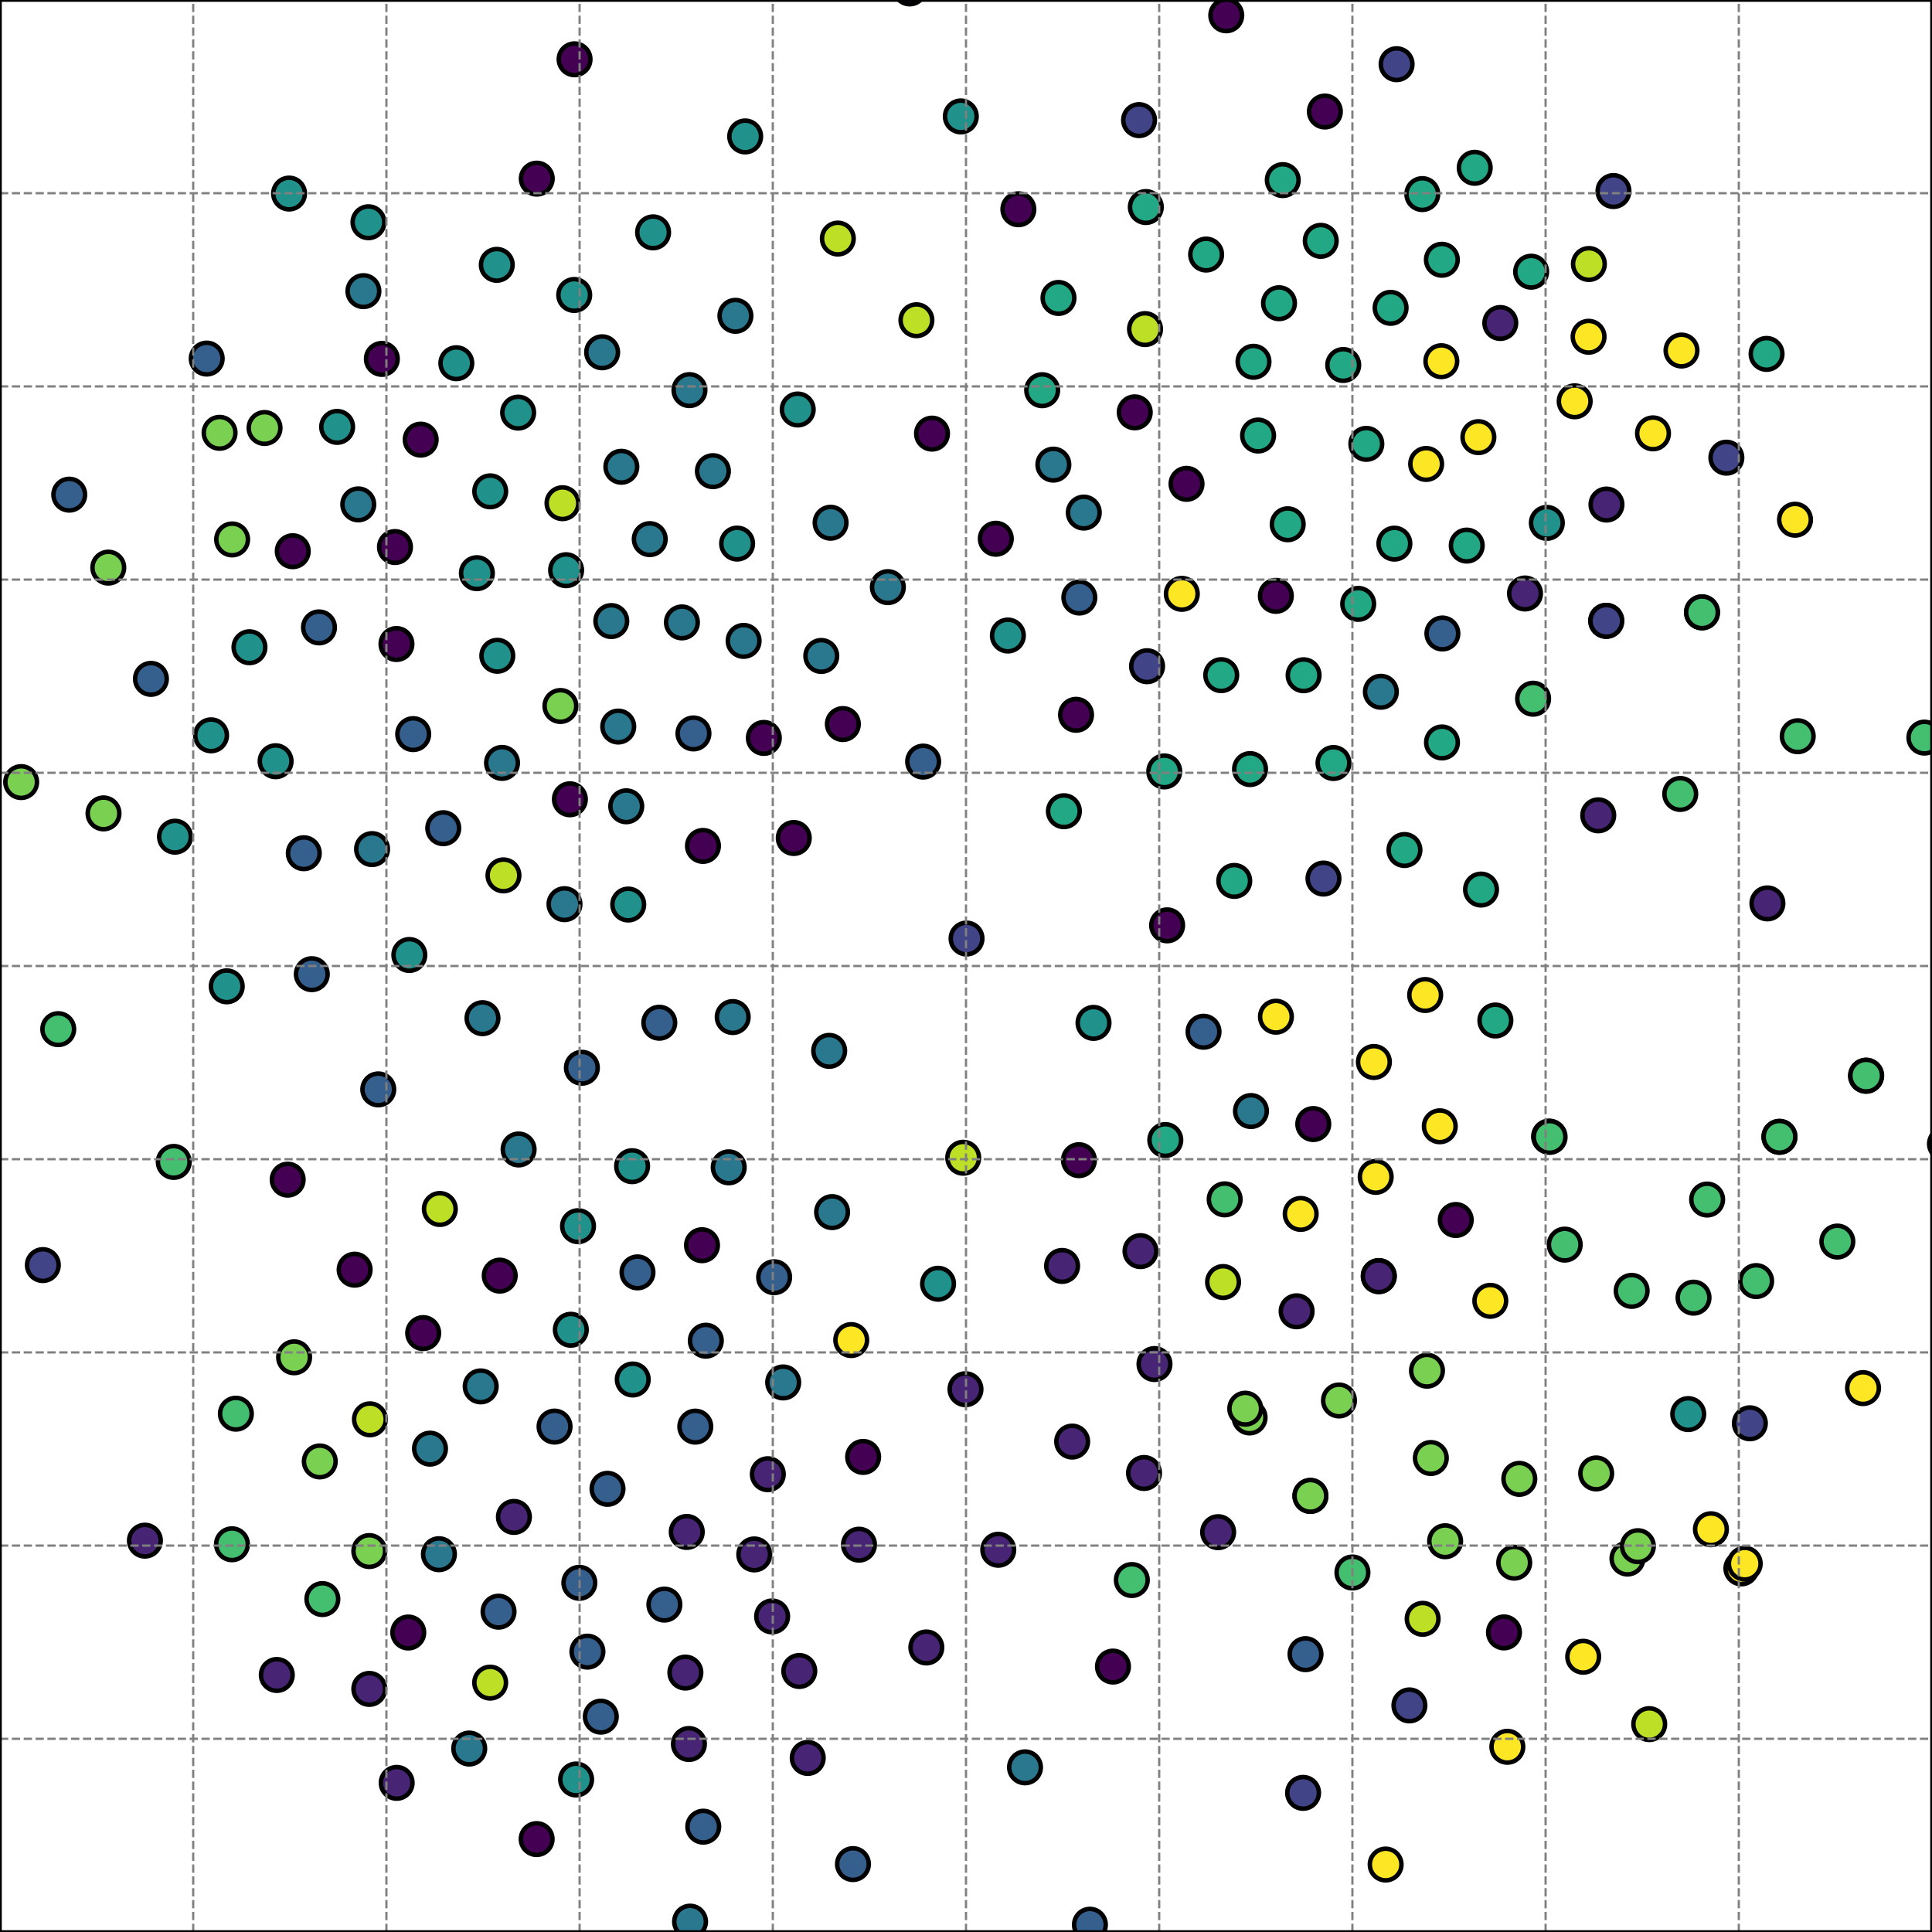 <?xml version="1.0" encoding="utf-8" standalone="no"?>
<!DOCTYPE svg PUBLIC "-//W3C//DTD SVG 1.1//EN"
  "http://www.w3.org/Graphics/SVG/1.1/DTD/svg11.dtd">
<svg xmlns:xlink="http://www.w3.org/1999/xlink" width="432pt" height="432pt" viewBox="0 0 432 432" xmlns="http://www.w3.org/2000/svg" version="1.1">
 <defs>
  <style type="text/css">*{stroke-linejoin: round; stroke-linecap: butt}</style>
 </defs>
 <g id="figure_1">
  <g id="patch_1">
   <path d="M 0 432 
L 432 432 
L 432 0 
L 0 0 
z
" style="fill: #ffffff"/>
  </g>
  <g id="axes_1">
   <g id="patch_2">
    <path d="M 0 432 
L 432 432 
L 432 0 
L 0 0 
z
" style="fill: #ffffff"/>
   </g>
   <g id="PathCollection_1">
    <defs>
     <path id="C0_0_cc562b689e" d="M 0 3.536 
C 0.938 3.536 1.837 3.163 2.5 2.5 
C 3.163 1.837 3.536 0.938 3.536 -0 
C 3.536 -0.938 3.163 -1.837 2.5 -2.5 
C 1.837 -3.163 0.938 -3.536 0 -3.536 
C -0.938 -3.536 -1.837 -3.163 -2.5 -2.5 
C -3.163 -1.837 -3.536 -0.938 -3.536 0 
C -3.536 0.938 -3.163 1.837 -2.5 2.5 
C -1.837 3.163 -0.938 3.536 0 3.536 
z
"/>
    </defs>
    <g clip-path="url(#p250e7dc875)">
     <use xlink:href="#C0_0_cc562b689e" x="141.484" y="308.46" style="fill: #21918c; stroke: #000000"/>
    </g>
    <g clip-path="url(#p250e7dc875)">
     <use xlink:href="#C0_0_cc562b689e" x="256.03" y="73.586" style="fill: #bddf26; stroke: #000000"/>
    </g>
    <g clip-path="url(#p250e7dc875)">
     <use xlink:href="#C0_0_cc562b689e" x="129.248" y="274.176" style="fill: #21918c; stroke: #000000"/>
    </g>
    <g clip-path="url(#p250e7dc875)">
     <use xlink:href="#C0_0_cc562b689e" x="69.72" y="217.828" style="fill: #355f8d; stroke: #000000"/>
    </g>
    <g clip-path="url(#p250e7dc875)">
     <use xlink:href="#C0_0_cc562b689e" x="127.638" y="297.339" style="fill: #21918c; stroke: #000000"/>
    </g>
    <g clip-path="url(#p250e7dc875)">
     <use xlink:href="#C0_0_cc562b689e" x="88.316" y="122.321" style="fill: #440154; stroke: #000000"/>
    </g>
    <g clip-path="url(#p250e7dc875)">
     <use xlink:href="#C0_0_cc562b689e" x="175.124" y="309.116" style="fill: #2a788e; stroke: #000000"/>
    </g>
    <g clip-path="url(#p250e7dc875)">
     <use xlink:href="#C0_0_cc562b689e" x="265.31" y="108.187" style="fill: #440154; stroke: #000000"/>
    </g>
    <g clip-path="url(#p250e7dc875)">
     <use xlink:href="#C0_0_cc562b689e" x="186.056" y="271.03" style="fill: #2a788e; stroke: #000000"/>
    </g>
    <g clip-path="url(#p250e7dc875)">
     <use xlink:href="#C0_0_cc562b689e" x="71.328" y="140.288" style="fill: #355f8d; stroke: #000000"/>
    </g>
    <g clip-path="url(#p250e7dc875)">
     <use xlink:href="#C0_0_cc562b689e" x="364.844" y="288.643" style="fill: #44bf70; stroke: #000000"/>
    </g>
    <g clip-path="url(#p250e7dc875)">
     <use xlink:href="#C0_0_cc562b689e" x="39.128" y="187.084" style="fill: #21918c; stroke: #000000"/>
    </g>
    <g clip-path="url(#p250e7dc875)">
     <use xlink:href="#C0_0_cc562b689e" x="115.859" y="92.259" style="fill: #21918c; stroke: #000000"/>
    </g>
    <g clip-path="url(#p250e7dc875)">
     <use xlink:href="#C0_0_cc562b689e" x="49.099" y="96.779" style="fill: #7ad151; stroke: #000000"/>
    </g>
    <g clip-path="url(#p250e7dc875)">
     <use xlink:href="#C0_0_cc562b689e" x="222.665" y="120.464" style="fill: #440154; stroke: #000000"/>
    </g>
    <g clip-path="url(#p250e7dc875)">
     <use xlink:href="#C0_0_cc562b689e" x="177.489" y="187.379" style="fill: #440154; stroke: #000000"/>
    </g>
    <g clip-path="url(#p250e7dc875)">
     <use xlink:href="#C0_0_cc562b689e" x="71.504" y="326.778" style="fill: #7ad151; stroke: #000000"/>
    </g>
    <g clip-path="url(#p250e7dc875)">
     <use xlink:href="#C0_0_cc562b689e" x="236.682" y="66.623" style="fill: #22a884; stroke: #000000"/>
    </g>
    <g clip-path="url(#p250e7dc875)">
     <use xlink:href="#C0_0_cc562b689e" x="112.255" y="170.59" style="fill: #2a788e; stroke: #000000"/>
    </g>
    <g clip-path="url(#p250e7dc875)">
     <use xlink:href="#C0_0_cc562b689e" x="138.24" y="162.46" style="fill: #2a788e; stroke: #000000"/>
    </g>
    <g clip-path="url(#p250e7dc875)">
     <use xlink:href="#C0_0_cc562b689e" x="129.542" y="353.921" style="fill: #355f8d; stroke: #000000"/>
    </g>
    <g clip-path="url(#p250e7dc875)">
     <use xlink:href="#C0_0_cc562b689e" x="243.708" y="430.37" style="fill: #355f8d; stroke: #000000"/>
    </g>
    <g clip-path="url(#p250e7dc875)">
     <use xlink:href="#C0_0_cc562b689e" x="330.568" y="97.745" style="fill: #fde725; stroke: #000000"/>
    </g>
    <g clip-path="url(#p250e7dc875)">
     <use xlink:href="#C0_0_cc562b689e" x="107.886" y="227.667" style="fill: #2a788e; stroke: #000000"/>
    </g>
    <g clip-path="url(#p250e7dc875)">
     <use xlink:href="#C0_0_cc562b689e" x="153.252" y="373.992" style="fill: #482475; stroke: #000000"/>
    </g>
    <g clip-path="url(#p250e7dc875)">
     <use xlink:href="#C0_0_cc562b689e" x="318.893" y="103.742" style="fill: #fde725; stroke: #000000"/>
    </g>
    <g clip-path="url(#p250e7dc875)">
     <use xlink:href="#C0_0_cc562b689e" x="430.295" y="164.932" style="fill: #44bf70; stroke: #000000"/>
    </g>
    <g clip-path="url(#p250e7dc875)">
     <use xlink:href="#C0_0_cc562b689e" x="85.383" y="80.251" style="fill: #440154; stroke: #000000"/>
    </g>
    <g clip-path="url(#p250e7dc875)">
     <use xlink:href="#C0_0_cc562b689e" x="289.927" y="293.209" style="fill: #482475; stroke: #000000"/>
    </g>
    <g clip-path="url(#p250e7dc875)">
     <use xlink:href="#C0_0_cc562b689e" x="325.511" y="272.796" style="fill: #440154; stroke: #000000"/>
    </g>
    <g clip-path="url(#p250e7dc875)">
     <use xlink:href="#C0_0_cc562b689e" x="397.882" y="254.201" style="fill: #44bf70; stroke: #000000"/>
    </g>
    <g clip-path="url(#p250e7dc875)">
     <use xlink:href="#C0_0_cc562b689e" x="65.461" y="123.253" style="fill: #440154; stroke: #000000"/>
    </g>
    <g clip-path="url(#p250e7dc875)">
     <use xlink:href="#C0_0_cc562b689e" x="192.072" y="345.394" style="fill: #482475; stroke: #000000"/>
    </g>
    <g clip-path="url(#p250e7dc875)">
     <use xlink:href="#C0_0_cc562b689e" x="140.474" y="202.255" style="fill: #21918c; stroke: #000000"/>
    </g>
    <g clip-path="url(#p250e7dc875)">
     <use xlink:href="#C0_0_cc562b689e" x="295.932" y="196.447" style="fill: #414487; stroke: #000000"/>
    </g>
    <g clip-path="url(#p250e7dc875)">
     <use xlink:href="#C0_0_cc562b689e" x="269.115" y="230.701" style="fill: #355f8d; stroke: #000000"/>
    </g>
    <g clip-path="url(#p250e7dc875)">
     <use xlink:href="#C0_0_cc562b689e" x="241.254" y="259.417" style="fill: #440154; stroke: #000000"/>
    </g>
    <g clip-path="url(#p250e7dc875)">
     <use xlink:href="#C0_0_cc562b689e" x="102.038" y="81.216" style="fill: #21918c; stroke: #000000"/>
    </g>
    <g clip-path="url(#p250e7dc875)">
     <use xlink:href="#C0_0_cc562b689e" x="126.583" y="127.5" style="fill: #21918c; stroke: #000000"/>
    </g>
    <g clip-path="url(#p250e7dc875)">
     <use xlink:href="#C0_0_cc562b689e" x="203.413" y="-2.587" style="fill: #440154; stroke: #000000"/>
    </g>
    <g clip-path="url(#p250e7dc875)">
     <use xlink:href="#C0_0_cc562b689e" x="237.488" y="283.065" style="fill: #482475; stroke: #000000"/>
    </g>
    <g clip-path="url(#p250e7dc875)">
     <use xlink:href="#C0_0_cc562b689e" x="401.977" y="164.623" style="fill: #44bf70; stroke: #000000"/>
    </g>
    <g clip-path="url(#p250e7dc875)">
     <use xlink:href="#C0_0_cc562b689e" x="340.994" y="132.706" style="fill: #482475; stroke: #000000"/>
    </g>
    <g clip-path="url(#p250e7dc875)">
     <use xlink:href="#C0_0_cc562b689e" x="293.651" y="251.341" style="fill: #440154; stroke: #000000"/>
    </g>
    <g clip-path="url(#p250e7dc875)">
     <use xlink:href="#C0_0_cc562b689e" x="386.019" y="102.335" style="fill: #414487; stroke: #000000"/>
    </g>
    <g clip-path="url(#p250e7dc875)">
     <use xlink:href="#C0_0_cc562b689e" x="136.686" y="138.872" style="fill: #2a788e; stroke: #000000"/>
    </g>
    <g clip-path="url(#p250e7dc875)">
     <use xlink:href="#C0_0_cc562b689e" x="188.467" y="161.902" style="fill: #440154; stroke: #000000"/>
    </g>
    <g clip-path="url(#p250e7dc875)">
     <use xlink:href="#C0_0_cc562b689e" x="300.347" y="81.613" style="fill: #22a884; stroke: #000000"/>
    </g>
    <g clip-path="url(#p250e7dc875)">
     <use xlink:href="#C0_0_cc562b689e" x="134.342" y="383.848" style="fill: #355f8d; stroke: #000000"/>
    </g>
    <g clip-path="url(#p250e7dc875)">
     <use xlink:href="#C0_0_cc562b689e" x="190.725" y="416.815" style="fill: #355f8d; stroke: #000000"/>
    </g>
    <g clip-path="url(#p250e7dc875)">
     <use xlink:href="#C0_0_cc562b689e" x="359.143" y="138.816" style="fill: #414487; stroke: #000000"/>
    </g>
    <g clip-path="url(#p250e7dc875)">
     <use xlink:href="#C0_0_cc562b689e" x="154.302" y="429.682" style="fill: #2a788e; stroke: #000000"/>
    </g>
    <g clip-path="url(#p250e7dc875)">
     <use xlink:href="#C0_0_cc562b689e" x="88.699" y="398.652" style="fill: #482475; stroke: #000000"/>
    </g>
    <g clip-path="url(#p250e7dc875)">
     <use xlink:href="#C0_0_cc562b689e" x="104.919" y="390.98" style="fill: #2a788e; stroke: #000000"/>
    </g>
    <g clip-path="url(#p250e7dc875)">
     <use xlink:href="#C0_0_cc562b689e" x="178.373" y="91.564" style="fill: #21918c; stroke: #000000"/>
    </g>
    <g clip-path="url(#p250e7dc875)">
     <use xlink:href="#C0_0_cc562b689e" x="318.106" y="361.972" style="fill: #bddf26; stroke: #000000"/>
    </g>
    <g clip-path="url(#p250e7dc875)">
     <use xlink:href="#C0_0_cc562b689e" x="91.528" y="213.535" style="fill: #21918c; stroke: #000000"/>
    </g>
    <g clip-path="url(#p250e7dc875)">
     <use xlink:href="#C0_0_cc562b689e" x="401.37" y="116.212" style="fill: #fde725; stroke: #000000"/>
    </g>
    <g clip-path="url(#p250e7dc875)">
     <use xlink:href="#C0_0_cc562b689e" x="233.033" y="87.251" style="fill: #22a884; stroke: #000000"/>
    </g>
    <g clip-path="url(#p250e7dc875)">
     <use xlink:href="#C0_0_cc562b689e" x="319.937" y="326.014" style="fill: #7ad151; stroke: #000000"/>
    </g>
    <g clip-path="url(#p250e7dc875)">
     <use xlink:href="#C0_0_cc562b689e" x="111.474" y="360.374" style="fill: #355f8d; stroke: #000000"/>
    </g>
    <g clip-path="url(#p250e7dc875)">
     <use xlink:href="#C0_0_cc562b689e" x="389.377" y="350.698" style="fill: #fde725; stroke: #000000"/>
    </g>
    <g clip-path="url(#p250e7dc875)">
     <use xlink:href="#C0_0_cc562b689e" x="308.311" y="285.326" style="fill: #482475; stroke: #000000"/>
    </g>
    <g clip-path="url(#p250e7dc875)">
     <use xlink:href="#C0_0_cc562b689e" x="209.752" y="287.052" style="fill: #21918c; stroke: #000000"/>
    </g>
    <g clip-path="url(#p250e7dc875)">
     <use xlink:href="#C0_0_cc562b689e" x="279.715" y="248.433" style="fill: #2a788e; stroke: #000000"/>
    </g>
    <g clip-path="url(#p250e7dc875)">
     <use xlink:href="#C0_0_cc562b689e" x="156.97" y="278.43" style="fill: #440154; stroke: #000000"/>
    </g>
    <g clip-path="url(#p250e7dc875)">
     <use xlink:href="#C0_0_cc562b689e" x="293.01" y="334.486" style="fill: #7ad151; stroke: #000000"/>
    </g>
    <g clip-path="url(#p250e7dc875)">
     <use xlink:href="#C0_0_cc562b689e" x="64.638" y="43.281" style="fill: #21918c; stroke: #000000"/>
    </g>
    <g clip-path="url(#p250e7dc875)">
     <use xlink:href="#C0_0_cc562b689e" x="65.765" y="303.496" style="fill: #7ad151; stroke: #000000"/>
    </g>
    <g clip-path="url(#p250e7dc875)">
     <use xlink:href="#C0_0_cc562b689e" x="4.734" y="174.875" style="fill: #7ad151; stroke: #000000"/>
    </g>
    <g clip-path="url(#p250e7dc875)">
     <use xlink:href="#C0_0_cc562b689e" x="164.44" y="70.615" style="fill: #2a788e; stroke: #000000"/>
    </g>
    <g clip-path="url(#p250e7dc875)">
     <use xlink:href="#C0_0_cc562b689e" x="307.609" y="263.151" style="fill: #fde725; stroke: #000000"/>
    </g>
    <g clip-path="url(#p250e7dc875)">
     <use xlink:href="#C0_0_cc562b689e" x="303.697" y="135.026" style="fill: #22a884; stroke: #000000"/>
    </g>
    <g clip-path="url(#p250e7dc875)">
     <use xlink:href="#C0_0_cc562b689e" x="260.33" y="172.493" style="fill: #22a884; stroke: #000000"/>
    </g>
    <g clip-path="url(#p250e7dc875)">
     <use xlink:href="#C0_0_cc562b689e" x="258.144" y="305.004" style="fill: #482475; stroke: #000000"/>
    </g>
    <g clip-path="url(#p250e7dc875)">
     <use xlink:href="#C0_0_cc562b689e" x="81.26" y="65.101" style="fill: #2a788e; stroke: #000000"/>
    </g>
    <g clip-path="url(#p250e7dc875)">
     <use xlink:href="#C0_0_cc562b689e" x="260.971" y="206.91" style="fill: #440154; stroke: #000000"/>
    </g>
    <g clip-path="url(#p250e7dc875)">
     <use xlink:href="#C0_0_cc562b689e" x="323.135" y="344.624" style="fill: #7ad151; stroke: #000000"/>
    </g>
    <g clip-path="url(#p250e7dc875)">
     <use xlink:href="#C0_0_cc562b689e" x="346.381" y="254.131" style="fill: #44bf70; stroke: #000000"/>
    </g>
    <g clip-path="url(#p250e7dc875)">
     <use xlink:href="#C0_0_cc562b689e" x="338.584" y="349.416" style="fill: #7ad151; stroke: #000000"/>
    </g>
    <g clip-path="url(#p250e7dc875)">
     <use xlink:href="#C0_0_cc562b689e" x="120.022" y="39.944" style="fill: #440154; stroke: #000000"/>
    </g>
    <g clip-path="url(#p250e7dc875)">
     <use xlink:href="#C0_0_cc562b689e" x="327.966" y="121.996" style="fill: #22a884; stroke: #000000"/>
    </g>
    <g clip-path="url(#p250e7dc875)">
     <use xlink:href="#C0_0_cc562b689e" x="24.215" y="126.921" style="fill: #7ad151; stroke: #000000"/>
    </g>
    <g clip-path="url(#p250e7dc875)">
     <use xlink:href="#C0_0_cc562b689e" x="273.841" y="268.18" style="fill: #44bf70; stroke: #000000"/>
    </g>
    <g clip-path="url(#p250e7dc875)">
     <use xlink:href="#C0_0_cc562b689e" x="198.527" y="131.283" style="fill: #2a788e; stroke: #000000"/>
    </g>
    <g clip-path="url(#p250e7dc875)">
     <use xlink:href="#C0_0_cc562b689e" x="329.751" y="37.52" style="fill: #22a884; stroke: #000000"/>
    </g>
    <g clip-path="url(#p250e7dc875)">
     <use xlink:href="#C0_0_cc562b689e" x="377.495" y="316.192" style="fill: #21918c; stroke: #000000"/>
    </g>
    <g clip-path="url(#p250e7dc875)">
     <use xlink:href="#C0_0_cc562b689e" x="309.834" y="416.915" style="fill: #fde725; stroke: #000000"/>
    </g>
    <g clip-path="url(#p250e7dc875)">
     <use xlink:href="#C0_0_cc562b689e" x="170.796" y="165.002" style="fill: #440154; stroke: #000000"/>
    </g>
    <g clip-path="url(#p250e7dc875)">
     <use xlink:href="#C0_0_cc562b689e" x="275.983" y="196.975" style="fill: #22a884; stroke: #000000"/>
    </g>
    <g clip-path="url(#p250e7dc875)">
     <use xlink:href="#C0_0_cc562b689e" x="215.378" y="258.871" style="fill: #bddf26; stroke: #000000"/>
    </g>
    <g clip-path="url(#p250e7dc875)">
     <use xlink:href="#C0_0_cc562b689e" x="52.743" y="316.103" style="fill: #44bf70; stroke: #000000"/>
    </g>
    <g clip-path="url(#p250e7dc875)">
     <use xlink:href="#C0_0_cc562b689e" x="172.649" y="361.44" style="fill: #482475; stroke: #000000"/>
    </g>
    <g clip-path="url(#p250e7dc875)">
     <use xlink:href="#C0_0_cc562b689e" x="369.615" y="96.901" style="fill: #fde725; stroke: #000000"/>
    </g>
    <g clip-path="url(#p250e7dc875)">
     <use xlink:href="#C0_0_cc562b689e" x="416.581" y="310.383" style="fill: #fde725; stroke: #000000"/>
    </g>
    <g clip-path="url(#p250e7dc875)">
     <use xlink:href="#C0_0_cc562b689e" x="368.769" y="385.52" style="fill: #bddf26; stroke: #000000"/>
    </g>
    <g clip-path="url(#p250e7dc875)">
     <use xlink:href="#C0_0_cc562b689e" x="32.402" y="344.495" style="fill: #482475; stroke: #000000"/>
    </g>
    <g clip-path="url(#p250e7dc875)">
     <use xlink:href="#C0_0_cc562b689e" x="82.576" y="346.821" style="fill: #7ad151; stroke: #000000"/>
    </g>
    <g clip-path="url(#p250e7dc875)">
     <use xlink:href="#C0_0_cc562b689e" x="208.4" y="96.961" style="fill: #440154; stroke: #000000"/>
    </g>
    <g clip-path="url(#p250e7dc875)">
     <use xlink:href="#C0_0_cc562b689e" x="311.789" y="121.561" style="fill: #22a884; stroke: #000000"/>
    </g>
    <g clip-path="url(#p250e7dc875)">
     <use xlink:href="#C0_0_cc562b689e" x="111.198" y="146.633" style="fill: #21918c; stroke: #000000"/>
    </g>
    <g clip-path="url(#p250e7dc875)">
     <use xlink:href="#C0_0_cc562b689e" x="279.514" y="171.97" style="fill: #22a884; stroke: #000000"/>
    </g>
    <g clip-path="url(#p250e7dc875)">
     <use xlink:href="#C0_0_cc562b689e" x="92.39" y="164.151" style="fill: #355f8d; stroke: #000000"/>
    </g>
    <g clip-path="url(#p250e7dc875)">
     <use xlink:href="#C0_0_cc562b689e" x="287.936" y="117.226" style="fill: #22a884; stroke: #000000"/>
    </g>
    <g clip-path="url(#p250e7dc875)">
     <use xlink:href="#C0_0_cc562b689e" x="260.564" y="254.91" style="fill: #22a884; stroke: #000000"/>
    </g>
    <g clip-path="url(#p250e7dc875)">
     <use xlink:href="#C0_0_cc562b689e" x="128.819" y="397.901" style="fill: #21918c; stroke: #000000"/>
    </g>
    <g clip-path="url(#p250e7dc875)">
     <use xlink:href="#C0_0_cc562b689e" x="357.372" y="182.309" style="fill: #482475; stroke: #000000"/>
    </g>
    <g clip-path="url(#p250e7dc875)">
     <use xlink:href="#C0_0_cc562b689e" x="134.64" y="78.77" style="fill: #2a788e; stroke: #000000"/>
    </g>
    <g clip-path="url(#p250e7dc875)">
     <use xlink:href="#C0_0_cc562b689e" x="308.283" y="285.364" style="fill: #482475; stroke: #000000"/>
    </g>
    <g clip-path="url(#p250e7dc875)">
     <use xlink:href="#C0_0_cc562b689e" x="163.836" y="227.415" style="fill: #2a788e; stroke: #000000"/>
    </g>
    <g clip-path="url(#p250e7dc875)">
     <use xlink:href="#C0_0_cc562b689e" x="302.406" y="351.614" style="fill: #44bf70; stroke: #000000"/>
    </g>
    <g clip-path="url(#p250e7dc875)">
     <use xlink:href="#C0_0_cc562b689e" x="256.484" y="148.969" style="fill: #414487; stroke: #000000"/>
    </g>
    <g clip-path="url(#p250e7dc875)">
     <use xlink:href="#C0_0_cc562b689e" x="380.576" y="136.919" style="fill: #44bf70; stroke: #000000"/>
    </g>
    <g clip-path="url(#p250e7dc875)">
     <use xlink:href="#C0_0_cc562b689e" x="331.161" y="198.91" style="fill: #22a884; stroke: #000000"/>
    </g>
    <g clip-path="url(#p250e7dc875)">
     <use xlink:href="#C0_0_cc562b689e" x="279.413" y="316.945" style="fill: #7ad151; stroke: #000000"/>
    </g>
    <g clip-path="url(#p250e7dc875)">
     <use xlink:href="#C0_0_cc562b689e" x="352.103" y="89.733" style="fill: #fde725; stroke: #000000"/>
    </g>
    <g clip-path="url(#p250e7dc875)">
     <use xlink:href="#C0_0_cc562b689e" x="310.942" y="68.836" style="fill: #22a884; stroke: #000000"/>
    </g>
    <g clip-path="url(#p250e7dc875)">
     <use xlink:href="#C0_0_cc562b689e" x="239.738" y="322.341" style="fill: #482475; stroke: #000000"/>
    </g>
    <g clip-path="url(#p250e7dc875)">
     <use xlink:href="#C0_0_cc562b689e" x="173.099" y="285.589" style="fill: #355f8d; stroke: #000000"/>
    </g>
    <g clip-path="url(#p250e7dc875)">
     <use xlink:href="#C0_0_cc562b689e" x="229.195" y="395.183" style="fill: #2a788e; stroke: #000000"/>
    </g>
    <g clip-path="url(#p250e7dc875)">
     <use xlink:href="#C0_0_cc562b689e" x="142.544" y="284.507" style="fill: #355f8d; stroke: #000000"/>
    </g>
    <g clip-path="url(#p250e7dc875)">
     <use xlink:href="#C0_0_cc562b689e" x="138.934" y="104.37" style="fill: #2a788e; stroke: #000000"/>
    </g>
    <g clip-path="url(#p250e7dc875)">
     <use xlink:href="#C0_0_cc562b689e" x="319.077" y="306.491" style="fill: #7ad151; stroke: #000000"/>
    </g>
    <g clip-path="url(#p250e7dc875)">
     <use xlink:href="#C0_0_cc562b689e" x="272.379" y="342.598" style="fill: #482475; stroke: #000000"/>
    </g>
    <g clip-path="url(#p250e7dc875)">
     <use xlink:href="#C0_0_cc562b689e" x="391.274" y="318.253" style="fill: #414487; stroke: #000000"/>
    </g>
    <g clip-path="url(#p250e7dc875)">
     <use xlink:href="#C0_0_cc562b689e" x="314.04" y="190.064" style="fill: #22a884; stroke: #000000"/>
    </g>
    <g clip-path="url(#p250e7dc875)">
     <use xlink:href="#C0_0_cc562b689e" x="417.241" y="240.548" style="fill: #44bf70; stroke: #000000"/>
    </g>
    <g clip-path="url(#p250e7dc875)">
     <use xlink:href="#C0_0_cc562b689e" x="397.895" y="254.19" style="fill: #44bf70; stroke: #000000"/>
    </g>
    <g clip-path="url(#p250e7dc875)">
     <use xlink:href="#C0_0_cc562b689e" x="253.08" y="353.302" style="fill: #44bf70; stroke: #000000"/>
    </g>
    <g clip-path="url(#p250e7dc875)">
     <use xlink:href="#C0_0_cc562b689e" x="166.276" y="143.304" style="fill: #2a788e; stroke: #000000"/>
    </g>
    <g clip-path="url(#p250e7dc875)">
     <use xlink:href="#C0_0_cc562b689e" x="434.897" y="255.764" style="fill: #fde725; stroke: #000000"/>
    </g>
    <g clip-path="url(#p250e7dc875)">
     <use xlink:href="#C0_0_cc562b689e" x="255.015" y="279.755" style="fill: #482475; stroke: #000000"/>
    </g>
    <g clip-path="url(#p250e7dc875)">
     <use xlink:href="#C0_0_cc562b689e" x="178.719" y="373.636" style="fill: #482475; stroke: #000000"/>
    </g>
    <g clip-path="url(#p250e7dc875)">
     <use xlink:href="#C0_0_cc562b689e" x="155.469" y="318.998" style="fill: #355f8d; stroke: #000000"/>
    </g>
    <g clip-path="url(#p250e7dc875)">
     <use xlink:href="#C0_0_cc562b689e" x="291.916" y="369.877" style="fill: #355f8d; stroke: #000000"/>
    </g>
    <g clip-path="url(#p250e7dc875)">
     <use xlink:href="#C0_0_cc562b689e" x="322.522" y="141.652" style="fill: #355f8d; stroke: #000000"/>
    </g>
    <g clip-path="url(#p250e7dc875)">
     <use xlink:href="#C0_0_cc562b689e" x="107.485" y="310" style="fill: #2a788e; stroke: #000000"/>
    </g>
    <g clip-path="url(#p250e7dc875)">
     <use xlink:href="#C0_0_cc562b689e" x="125.311" y="157.861" style="fill: #7ad151; stroke: #000000"/>
    </g>
    <g clip-path="url(#p250e7dc875)">
     <use xlink:href="#C0_0_cc562b689e" x="145.285" y="120.55" style="fill: #2a788e; stroke: #000000"/>
    </g>
    <g clip-path="url(#p250e7dc875)">
     <use xlink:href="#C0_0_cc562b689e" x="152.477" y="139.17" style="fill: #2a788e; stroke: #000000"/>
    </g>
    <g clip-path="url(#p250e7dc875)">
     <use xlink:href="#C0_0_cc562b689e" x="322.403" y="58.083" style="fill: #22a884; stroke: #000000"/>
    </g>
    <g clip-path="url(#p250e7dc875)">
     <use xlink:href="#C0_0_cc562b689e" x="124" y="318.986" style="fill: #355f8d; stroke: #000000"/>
    </g>
    <g clip-path="url(#p250e7dc875)">
     <use xlink:href="#C0_0_cc562b689e" x="98.346" y="270.332" style="fill: #bddf26; stroke: #000000"/>
    </g>
    <g clip-path="url(#p250e7dc875)">
     <use xlink:href="#C0_0_cc562b689e" x="180.612" y="393.081" style="fill: #482475; stroke: #000000"/>
    </g>
    <g clip-path="url(#p250e7dc875)">
     <use xlink:href="#C0_0_cc562b689e" x="305.515" y="99.249" style="fill: #22a884; stroke: #000000"/>
    </g>
    <g clip-path="url(#p250e7dc875)">
     <use xlink:href="#C0_0_cc562b689e" x="339.719" y="330.675" style="fill: #7ad151; stroke: #000000"/>
    </g>
    <g clip-path="url(#p250e7dc875)">
     <use xlink:href="#C0_0_cc562b689e" x="273.07" y="150.965" style="fill: #22a884; stroke: #000000"/>
    </g>
    <g clip-path="url(#p250e7dc875)">
     <use xlink:href="#C0_0_cc562b689e" x="146.034" y="51.955" style="fill: #21918c; stroke: #000000"/>
    </g>
    <g clip-path="url(#p250e7dc875)">
     <use xlink:href="#C0_0_cc562b689e" x="342.366" y="60.754" style="fill: #22a884; stroke: #000000"/>
    </g>
    <g clip-path="url(#p250e7dc875)">
     <use xlink:href="#C0_0_cc562b689e" x="64.328" y="263.775" style="fill: #440154; stroke: #000000"/>
    </g>
    <g clip-path="url(#p250e7dc875)">
     <use xlink:href="#C0_0_cc562b689e" x="354.006" y="370.453" style="fill: #fde725; stroke: #000000"/>
    </g>
    <g clip-path="url(#p250e7dc875)">
     <use xlink:href="#C0_0_cc562b689e" x="94.066" y="98.306" style="fill: #440154; stroke: #000000"/>
    </g>
    <g clip-path="url(#p250e7dc875)">
     <use xlink:href="#C0_0_cc562b689e" x="125.774" y="112.516" style="fill: #bddf26; stroke: #000000"/>
    </g>
    <g clip-path="url(#p250e7dc875)">
     <use xlink:href="#C0_0_cc562b689e" x="147.42" y="228.683" style="fill: #355f8d; stroke: #000000"/>
    </g>
    <g clip-path="url(#p250e7dc875)">
     <use xlink:href="#C0_0_cc562b689e" x="382.569" y="341.946" style="fill: #fde725; stroke: #000000"/>
    </g>
    <g clip-path="url(#p250e7dc875)">
     <use xlink:href="#C0_0_cc562b689e" x="291.49" y="150.987" style="fill: #22a884; stroke: #000000"/>
    </g>
    <g clip-path="url(#p250e7dc875)">
     <use xlink:href="#C0_0_cc562b689e" x="318.03" y="43.399" style="fill: #22a884; stroke: #000000"/>
    </g>
    <g clip-path="url(#p250e7dc875)">
     <use xlink:href="#C0_0_cc562b689e" x="273.482" y="286.665" style="fill: #bddf26; stroke: #000000"/>
    </g>
    <g clip-path="url(#p250e7dc875)">
     <use xlink:href="#C0_0_cc562b689e" x="148.558" y="358.792" style="fill: #355f8d; stroke: #000000"/>
    </g>
    <g clip-path="url(#p250e7dc875)">
     <use xlink:href="#C0_0_cc562b689e" x="256.209" y="46.296" style="fill: #22a884; stroke: #000000"/>
    </g>
    <g clip-path="url(#p250e7dc875)">
     <use xlink:href="#C0_0_cc562b689e" x="127.428" y="178.721" style="fill: #440154; stroke: #000000"/>
    </g>
    <g clip-path="url(#p250e7dc875)">
     <use xlink:href="#C0_0_cc562b689e" x="254.697" y="26.86" style="fill: #414487; stroke: #000000"/>
    </g>
    <g clip-path="url(#p250e7dc875)">
     <use xlink:href="#C0_0_cc562b689e" x="128.477" y="13.261" style="fill: #440154; stroke: #000000"/>
    </g>
    <g clip-path="url(#p250e7dc875)">
     <use xlink:href="#C0_0_cc562b689e" x="285.988" y="67.801" style="fill: #22a884; stroke: #000000"/>
    </g>
    <g clip-path="url(#p250e7dc875)">
     <use xlink:href="#C0_0_cc562b689e" x="166.626" y="30.508" style="fill: #21918c; stroke: #000000"/>
    </g>
    <g clip-path="url(#p250e7dc875)">
     <use xlink:href="#C0_0_cc562b689e" x="88.649" y="144.005" style="fill: #440154; stroke: #000000"/>
    </g>
    <g clip-path="url(#p250e7dc875)">
     <use xlink:href="#C0_0_cc562b689e" x="299.398" y="313.152" style="fill: #7ad151; stroke: #000000"/>
    </g>
    <g clip-path="url(#p250e7dc875)">
     <use xlink:href="#C0_0_cc562b689e" x="109.613" y="109.866" style="fill: #21918c; stroke: #000000"/>
    </g>
    <g clip-path="url(#p250e7dc875)">
     <use xlink:href="#C0_0_cc562b689e" x="84.58" y="243.59" style="fill: #355f8d; stroke: #000000"/>
    </g>
    <g clip-path="url(#p250e7dc875)">
     <use xlink:href="#C0_0_cc562b689e" x="114.913" y="339.189" style="fill: #482475; stroke: #000000"/>
    </g>
    <g clip-path="url(#p250e7dc875)">
     <use xlink:href="#C0_0_cc562b689e" x="395.197" y="202.001" style="fill: #482475; stroke: #000000"/>
    </g>
    <g clip-path="url(#p250e7dc875)">
     <use xlink:href="#C0_0_cc562b689e" x="59.154" y="95.704" style="fill: #7ad151; stroke: #000000"/>
    </g>
    <g clip-path="url(#p250e7dc875)">
     <use xlink:href="#C0_0_cc562b689e" x="355.211" y="75.297" style="fill: #fde725; stroke: #000000"/>
    </g>
    <g clip-path="url(#p250e7dc875)">
     <use xlink:href="#C0_0_cc562b689e" x="109.603" y="376.239" style="fill: #bddf26; stroke: #000000"/>
    </g>
    <g clip-path="url(#p250e7dc875)">
     <use xlink:href="#C0_0_cc562b689e" x="334.367" y="228.185" style="fill: #22a884; stroke: #000000"/>
    </g>
    <g clip-path="url(#p250e7dc875)">
     <use xlink:href="#C0_0_cc562b689e" x="207.133" y="368.374" style="fill: #482475; stroke: #000000"/>
    </g>
    <g clip-path="url(#p250e7dc875)">
     <use xlink:href="#C0_0_cc562b689e" x="193" y="325.772" style="fill: #440154; stroke: #000000"/>
    </g>
    <g clip-path="url(#p250e7dc875)">
     <use xlink:href="#C0_0_cc562b689e" x="204.913" y="71.605" style="fill: #bddf26; stroke: #000000"/>
    </g>
    <g clip-path="url(#p250e7dc875)">
     <use xlink:href="#C0_0_cc562b689e" x="241.341" y="133.61" style="fill: #355f8d; stroke: #000000"/>
    </g>
    <g clip-path="url(#p250e7dc875)">
     <use xlink:href="#C0_0_cc562b689e" x="183.639" y="146.672" style="fill: #2a788e; stroke: #000000"/>
    </g>
    <g clip-path="url(#p250e7dc875)">
     <use xlink:href="#C0_0_cc562b689e" x="308.764" y="154.681" style="fill: #2a788e; stroke: #000000"/>
    </g>
    <g clip-path="url(#p250e7dc875)">
     <use xlink:href="#C0_0_cc562b689e" x="98.146" y="347.524" style="fill: #2a788e; stroke: #000000"/>
    </g>
    <g clip-path="url(#p250e7dc875)">
     <use xlink:href="#C0_0_cc562b689e" x="337.048" y="390.587" style="fill: #fde725; stroke: #000000"/>
    </g>
    <g clip-path="url(#p250e7dc875)">
     <use xlink:href="#C0_0_cc562b689e" x="82.577" y="377.645" style="fill: #482475; stroke: #000000"/>
    </g>
    <g clip-path="url(#p250e7dc875)">
     <use xlink:href="#C0_0_cc562b689e" x="253.731" y="92.198" style="fill: #440154; stroke: #000000"/>
    </g>
    <g clip-path="url(#p250e7dc875)">
     <use xlink:href="#C0_0_cc562b689e" x="216.121" y="209.857" style="fill: #414487; stroke: #000000"/>
    </g>
    <g clip-path="url(#p250e7dc875)">
     <use xlink:href="#C0_0_cc562b689e" x="61.893" y="374.53" style="fill: #482475; stroke: #000000"/>
    </g>
    <g clip-path="url(#p250e7dc875)">
     <use xlink:href="#C0_0_cc562b689e" x="9.579" y="282.876" style="fill: #414487; stroke: #000000"/>
    </g>
    <g clip-path="url(#p250e7dc875)">
     <use xlink:href="#C0_0_cc562b689e" x="380.569" y="136.919" style="fill: #44bf70; stroke: #000000"/>
    </g>
    <g clip-path="url(#p250e7dc875)">
     <use xlink:href="#C0_0_cc562b689e" x="206.417" y="170.295" style="fill: #355f8d; stroke: #000000"/>
    </g>
    <g clip-path="url(#p250e7dc875)">
     <use xlink:href="#C0_0_cc562b689e" x="128.396" y="65.953" style="fill: #21918c; stroke: #000000"/>
    </g>
    <g clip-path="url(#p250e7dc875)">
     <use xlink:href="#C0_0_cc562b689e" x="290.839" y="271.436" style="fill: #fde725; stroke: #000000"/>
    </g>
    <g clip-path="url(#p250e7dc875)">
     <use xlink:href="#C0_0_cc562b689e" x="381.72" y="268.22" style="fill: #44bf70; stroke: #000000"/>
    </g>
    <g clip-path="url(#p250e7dc875)">
     <use xlink:href="#C0_0_cc562b689e" x="240.607" y="159.829" style="fill: #440154; stroke: #000000"/>
    </g>
    <g clip-path="url(#p250e7dc875)">
     <use xlink:href="#C0_0_cc562b689e" x="355.278" y="59.033" style="fill: #bddf26; stroke: #000000"/>
    </g>
    <g clip-path="url(#p250e7dc875)">
     <use xlink:href="#C0_0_cc562b689e" x="285.299" y="227.339" style="fill: #fde725; stroke: #000000"/>
    </g>
    <g clip-path="url(#p250e7dc875)">
     <use xlink:href="#C0_0_cc562b689e" x="342.806" y="156.232" style="fill: #44bf70; stroke: #000000"/>
    </g>
    <g clip-path="url(#p250e7dc875)">
     <use xlink:href="#C0_0_cc562b689e" x="96.148" y="323.923" style="fill: #2a788e; stroke: #000000"/>
    </g>
    <g clip-path="url(#p250e7dc875)">
     <use xlink:href="#C0_0_cc562b689e" x="190.338" y="299.642" style="fill: #fde725; stroke: #000000"/>
    </g>
    <g clip-path="url(#p250e7dc875)">
     <use xlink:href="#C0_0_cc562b689e" x="278.443" y="314.983" style="fill: #7ad151; stroke: #000000"/>
    </g>
    <g clip-path="url(#p250e7dc875)">
     <use xlink:href="#C0_0_cc562b689e" x="321.938" y="251.841" style="fill: #fde725; stroke: #000000"/>
    </g>
    <g clip-path="url(#p250e7dc875)">
     <use xlink:href="#C0_0_cc562b689e" x="223.215" y="346.529" style="fill: #482475; stroke: #000000"/>
    </g>
    <g clip-path="url(#p250e7dc875)">
     <use xlink:href="#C0_0_cc562b689e" x="126.222" y="202.174" style="fill: #2a788e; stroke: #000000"/>
    </g>
    <g clip-path="url(#p250e7dc875)">
     <use xlink:href="#C0_0_cc562b689e" x="50.7" y="220.546" style="fill: #21918c; stroke: #000000"/>
    </g>
    <g clip-path="url(#p250e7dc875)">
     <use xlink:href="#C0_0_cc562b689e" x="15.483" y="110.608" style="fill: #355f8d; stroke: #000000"/>
    </g>
    <g clip-path="url(#p250e7dc875)">
     <use xlink:href="#C0_0_cc562b689e" x="375.986" y="78.381" style="fill: #fde725; stroke: #000000"/>
    </g>
    <g clip-path="url(#p250e7dc875)">
     <use xlink:href="#C0_0_cc562b689e" x="269.694" y="56.92" style="fill: #22a884; stroke: #000000"/>
    </g>
    <g clip-path="url(#p250e7dc875)">
     <use xlink:href="#C0_0_cc562b689e" x="322.43" y="166.014" style="fill: #22a884; stroke: #000000"/>
    </g>
    <g clip-path="url(#p250e7dc875)">
     <use xlink:href="#C0_0_cc562b689e" x="363.904" y="348.499" style="fill: #7ad151; stroke: #000000"/>
    </g>
    <g clip-path="url(#p250e7dc875)">
     <use xlink:href="#C0_0_cc562b689e" x="318.671" y="222.489" style="fill: #fde725; stroke: #000000"/>
    </g>
    <g clip-path="url(#p250e7dc875)">
     <use xlink:href="#C0_0_cc562b689e" x="322.286" y="80.765" style="fill: #fde725; stroke: #000000"/>
    </g>
    <g clip-path="url(#p250e7dc875)">
     <use xlink:href="#C0_0_cc562b689e" x="79.298" y="283.905" style="fill: #440154; stroke: #000000"/>
    </g>
    <g clip-path="url(#p250e7dc875)">
     <use xlink:href="#C0_0_cc562b689e" x="154.165" y="87.232" style="fill: #2a788e; stroke: #000000"/>
    </g>
    <g clip-path="url(#p250e7dc875)">
     <use xlink:href="#C0_0_cc562b689e" x="38.849" y="259.807" style="fill: #44bf70; stroke: #000000"/>
    </g>
    <g clip-path="url(#p250e7dc875)">
     <use xlink:href="#C0_0_cc562b689e" x="51.868" y="345.302" style="fill: #44bf70; stroke: #000000"/>
    </g>
    <g clip-path="url(#p250e7dc875)">
     <use xlink:href="#C0_0_cc562b689e" x="135.841" y="332.904" style="fill: #355f8d; stroke: #000000"/>
    </g>
    <g clip-path="url(#p250e7dc875)">
     <use xlink:href="#C0_0_cc562b689e" x="154.043" y="389.965" style="fill: #482475; stroke: #000000"/>
    </g>
    <g clip-path="url(#p250e7dc875)">
     <use xlink:href="#C0_0_cc562b689e" x="293.01" y="334.486" style="fill: #7ad151; stroke: #000000"/>
    </g>
    <g clip-path="url(#p250e7dc875)">
     <use xlink:href="#C0_0_cc562b689e" x="274.194" y="3.424" style="fill: #440154; stroke: #000000"/>
    </g>
    <g clip-path="url(#p250e7dc875)">
     <use xlink:href="#C0_0_cc562b689e" x="360.775" y="42.718" style="fill: #414487; stroke: #000000"/>
    </g>
    <g clip-path="url(#p250e7dc875)">
     <use xlink:href="#C0_0_cc562b689e" x="130.109" y="238.754" style="fill: #355f8d; stroke: #000000"/>
    </g>
    <g clip-path="url(#p250e7dc875)">
     <use xlink:href="#C0_0_cc562b689e" x="375.705" y="177.532" style="fill: #44bf70; stroke: #000000"/>
    </g>
    <g clip-path="url(#p250e7dc875)">
     <use xlink:href="#C0_0_cc562b689e" x="153.563" y="342.547" style="fill: #482475; stroke: #000000"/>
    </g>
    <g clip-path="url(#p250e7dc875)">
     <use xlink:href="#C0_0_cc562b689e" x="187.344" y="53.345" style="fill: #bddf26; stroke: #000000"/>
    </g>
    <g clip-path="url(#p250e7dc875)">
     <use xlink:href="#C0_0_cc562b689e" x="47.197" y="164.42" style="fill: #21918c; stroke: #000000"/>
    </g>
    <g clip-path="url(#p250e7dc875)">
     <use xlink:href="#C0_0_cc562b689e" x="395.01" y="79.135" style="fill: #22a884; stroke: #000000"/>
    </g>
    <g clip-path="url(#p250e7dc875)">
     <use xlink:href="#C0_0_cc562b689e" x="155.057" y="163.999" style="fill: #355f8d; stroke: #000000"/>
    </g>
    <g clip-path="url(#p250e7dc875)">
     <use xlink:href="#C0_0_cc562b689e" x="111.083" y="59.219" style="fill: #21918c; stroke: #000000"/>
    </g>
    <g clip-path="url(#p250e7dc875)">
     <use xlink:href="#C0_0_cc562b689e" x="157.25" y="408.449" style="fill: #355f8d; stroke: #000000"/>
    </g>
    <g clip-path="url(#p250e7dc875)">
     <use xlink:href="#C0_0_cc562b689e" x="111.741" y="285.234" style="fill: #440154; stroke: #000000"/>
    </g>
    <g clip-path="url(#p250e7dc875)">
     <use xlink:href="#C0_0_cc562b689e" x="23.147" y="181.875" style="fill: #7ad151; stroke: #000000"/>
    </g>
    <g clip-path="url(#p250e7dc875)">
     <use xlink:href="#C0_0_cc562b689e" x="356.912" y="329.463" style="fill: #7ad151; stroke: #000000"/>
    </g>
    <g clip-path="url(#p250e7dc875)">
     <use xlink:href="#C0_0_cc562b689e" x="215.885" y="310.632" style="fill: #482475; stroke: #000000"/>
    </g>
    <g clip-path="url(#p250e7dc875)">
     <use xlink:href="#C0_0_cc562b689e" x="296.245" y="24.939" style="fill: #440154; stroke: #000000"/>
    </g>
    <g clip-path="url(#p250e7dc875)">
     <use xlink:href="#C0_0_cc562b689e" x="75.385" y="95.454" style="fill: #21918c; stroke: #000000"/>
    </g>
    <g clip-path="url(#p250e7dc875)">
     <use xlink:href="#C0_0_cc562b689e" x="242.338" y="114.616" style="fill: #2a788e; stroke: #000000"/>
    </g>
    <g clip-path="url(#p250e7dc875)">
     <use xlink:href="#C0_0_cc562b689e" x="80.109" y="112.782" style="fill: #2a788e; stroke: #000000"/>
    </g>
    <g clip-path="url(#p250e7dc875)">
     <use xlink:href="#C0_0_cc562b689e" x="168.657" y="347.572" style="fill: #482475; stroke: #000000"/>
    </g>
    <g clip-path="url(#p250e7dc875)">
     <use xlink:href="#C0_0_cc562b689e" x="281.309" y="97.385" style="fill: #22a884; stroke: #000000"/>
    </g>
    <g clip-path="url(#p250e7dc875)">
     <use xlink:href="#C0_0_cc562b689e" x="140.03" y="180.286" style="fill: #2a788e; stroke: #000000"/>
    </g>
    <g clip-path="url(#p250e7dc875)">
     <use xlink:href="#C0_0_cc562b689e" x="55.78" y="144.723" style="fill: #21918c; stroke: #000000"/>
    </g>
    <g clip-path="url(#p250e7dc875)">
     <use xlink:href="#C0_0_cc562b689e" x="91.29" y="365.033" style="fill: #440154; stroke: #000000"/>
    </g>
    <g clip-path="url(#p250e7dc875)">
     <use xlink:href="#C0_0_cc562b689e" x="346.494" y="254.215" style="fill: #44bf70; stroke: #000000"/>
    </g>
    <g clip-path="url(#p250e7dc875)">
     <use xlink:href="#C0_0_cc562b689e" x="312.286" y="14.353" style="fill: #414487; stroke: #000000"/>
    </g>
    <g clip-path="url(#p250e7dc875)">
     <use xlink:href="#C0_0_cc562b689e" x="244.513" y="228.72" style="fill: #21918c; stroke: #000000"/>
    </g>
    <g clip-path="url(#p250e7dc875)">
     <use xlink:href="#C0_0_cc562b689e" x="162.945" y="261.017" style="fill: #2a788e; stroke: #000000"/>
    </g>
    <g clip-path="url(#p250e7dc875)">
     <use xlink:href="#C0_0_cc562b689e" x="392.68" y="286.452" style="fill: #44bf70; stroke: #000000"/>
    </g>
    <g clip-path="url(#p250e7dc875)">
     <use xlink:href="#C0_0_cc562b689e" x="83.193" y="189.86" style="fill: #2a788e; stroke: #000000"/>
    </g>
    <g clip-path="url(#p250e7dc875)">
     <use xlink:href="#C0_0_cc562b689e" x="285.284" y="133.237" style="fill: #440154; stroke: #000000"/>
    </g>
    <g clip-path="url(#p250e7dc875)">
     <use xlink:href="#C0_0_cc562b689e" x="264.256" y="132.784" style="fill: #fde725; stroke: #000000"/>
    </g>
    <g clip-path="url(#p250e7dc875)">
     <use xlink:href="#C0_0_cc562b689e" x="336.294" y="365.013" style="fill: #440154; stroke: #000000"/>
    </g>
    <g clip-path="url(#p250e7dc875)">
     <use xlink:href="#C0_0_cc562b689e" x="141.337" y="260.762" style="fill: #21918c; stroke: #000000"/>
    </g>
    <g clip-path="url(#p250e7dc875)">
     <use xlink:href="#C0_0_cc562b689e" x="106.63" y="128.164" style="fill: #21918c; stroke: #000000"/>
    </g>
    <g clip-path="url(#p250e7dc875)">
     <use xlink:href="#C0_0_cc562b689e" x="378.679" y="290.16" style="fill: #44bf70; stroke: #000000"/>
    </g>
    <g clip-path="url(#p250e7dc875)">
     <use xlink:href="#C0_0_cc562b689e" x="359.179" y="138.826" style="fill: #414487; stroke: #000000"/>
    </g>
    <g clip-path="url(#p250e7dc875)">
     <use xlink:href="#C0_0_cc562b689e" x="164.822" y="121.545" style="fill: #21918c; stroke: #000000"/>
    </g>
    <g clip-path="url(#p250e7dc875)">
     <use xlink:href="#C0_0_cc562b689e" x="366.233" y="345.731" style="fill: #7ad151; stroke: #000000"/>
    </g>
    <g clip-path="url(#p250e7dc875)">
     <use xlink:href="#C0_0_cc562b689e" x="248.862" y="372.651" style="fill: #440154; stroke: #000000"/>
    </g>
    <g clip-path="url(#p250e7dc875)">
     <use xlink:href="#C0_0_cc562b689e" x="33.748" y="151.797" style="fill: #355f8d; stroke: #000000"/>
    </g>
    <g clip-path="url(#p250e7dc875)">
     <use xlink:href="#C0_0_cc562b689e" x="359.21" y="112.819" style="fill: #482475; stroke: #000000"/>
    </g>
    <g clip-path="url(#p250e7dc875)">
     <use xlink:href="#C0_0_cc562b689e" x="280.285" y="80.893" style="fill: #22a884; stroke: #000000"/>
    </g>
    <g clip-path="url(#p250e7dc875)">
     <use xlink:href="#C0_0_cc562b689e" x="157.822" y="299.784" style="fill: #355f8d; stroke: #000000"/>
    </g>
    <g clip-path="url(#p250e7dc875)">
     <use xlink:href="#C0_0_cc562b689e" x="82.388" y="49.695" style="fill: #21918c; stroke: #000000"/>
    </g>
    <g clip-path="url(#p250e7dc875)">
     <use xlink:href="#C0_0_cc562b689e" x="417.286" y="240.516" style="fill: #44bf70; stroke: #000000"/>
    </g>
    <g clip-path="url(#p250e7dc875)">
     <use xlink:href="#C0_0_cc562b689e" x="13.023" y="230.121" style="fill: #44bf70; stroke: #000000"/>
    </g>
    <g clip-path="url(#p250e7dc875)">
     <use xlink:href="#C0_0_cc562b689e" x="286.827" y="40.273" style="fill: #22a884; stroke: #000000"/>
    </g>
    <g clip-path="url(#p250e7dc875)">
     <use xlink:href="#C0_0_cc562b689e" x="335.468" y="72.224" style="fill: #482475; stroke: #000000"/>
    </g>
    <g clip-path="url(#p250e7dc875)">
     <use xlink:href="#C0_0_cc562b689e" x="115.961" y="257.023" style="fill: #2a788e; stroke: #000000"/>
    </g>
    <g clip-path="url(#p250e7dc875)">
     <use xlink:href="#C0_0_cc562b689e" x="410.835" y="277.614" style="fill: #44bf70; stroke: #000000"/>
    </g>
    <g clip-path="url(#p250e7dc875)">
     <use xlink:href="#C0_0_cc562b689e" x="307.209" y="237.461" style="fill: #fde725; stroke: #000000"/>
    </g>
    <g clip-path="url(#p250e7dc875)">
     <use xlink:href="#C0_0_cc562b689e" x="235.535" y="103.891" style="fill: #2a788e; stroke: #000000"/>
    </g>
    <g clip-path="url(#p250e7dc875)">
     <use xlink:href="#C0_0_cc562b689e" x="295.325" y="53.852" style="fill: #22a884; stroke: #000000"/>
    </g>
    <g clip-path="url(#p250e7dc875)">
     <use xlink:href="#C0_0_cc562b689e" x="237.891" y="181.391" style="fill: #22a884; stroke: #000000"/>
    </g>
    <g clip-path="url(#p250e7dc875)">
     <use xlink:href="#C0_0_cc562b689e" x="227.71" y="46.788" style="fill: #440154; stroke: #000000"/>
    </g>
    <g clip-path="url(#p250e7dc875)">
     <use xlink:href="#C0_0_cc562b689e" x="291.375" y="400.889" style="fill: #414487; stroke: #000000"/>
    </g>
    <g clip-path="url(#p250e7dc875)">
     <use xlink:href="#C0_0_cc562b689e" x="255.809" y="329.365" style="fill: #482475; stroke: #000000"/>
    </g>
    <g clip-path="url(#p250e7dc875)">
     <use xlink:href="#C0_0_cc562b689e" x="298.173" y="170.61" style="fill: #22a884; stroke: #000000"/>
    </g>
    <g clip-path="url(#p250e7dc875)">
     <use xlink:href="#C0_0_cc562b689e" x="131.349" y="369.311" style="fill: #355f8d; stroke: #000000"/>
    </g>
    <g clip-path="url(#p250e7dc875)">
     <use xlink:href="#C0_0_cc562b689e" x="99.113" y="185.188" style="fill: #355f8d; stroke: #000000"/>
    </g>
    <g clip-path="url(#p250e7dc875)">
     <use xlink:href="#C0_0_cc562b689e" x="61.628" y="170.216" style="fill: #21918c; stroke: #000000"/>
    </g>
    <g clip-path="url(#p250e7dc875)">
     <use xlink:href="#C0_0_cc562b689e" x="333.236" y="290.869" style="fill: #fde725; stroke: #000000"/>
    </g>
    <g clip-path="url(#p250e7dc875)">
     <use xlink:href="#C0_0_cc562b689e" x="315.148" y="381.335" style="fill: #414487; stroke: #000000"/>
    </g>
    <g clip-path="url(#p250e7dc875)">
     <use xlink:href="#C0_0_cc562b689e" x="185.408" y="234.977" style="fill: #2a788e; stroke: #000000"/>
    </g>
    <g clip-path="url(#p250e7dc875)">
     <use xlink:href="#C0_0_cc562b689e" x="51.904" y="120.62" style="fill: #7ad151; stroke: #000000"/>
    </g>
    <g clip-path="url(#p250e7dc875)">
     <use xlink:href="#C0_0_cc562b689e" x="94.626" y="298.082" style="fill: #440154; stroke: #000000"/>
    </g>
    <g clip-path="url(#p250e7dc875)">
     <use xlink:href="#C0_0_cc562b689e" x="46.222" y="80.178" style="fill: #355f8d; stroke: #000000"/>
    </g>
    <g clip-path="url(#p250e7dc875)">
     <use xlink:href="#C0_0_cc562b689e" x="67.931" y="190.783" style="fill: #355f8d; stroke: #000000"/>
    </g>
    <g clip-path="url(#p250e7dc875)">
     <use xlink:href="#C0_0_cc562b689e" x="171.687" y="329.639" style="fill: #482475; stroke: #000000"/>
    </g>
    <g clip-path="url(#p250e7dc875)">
     <use xlink:href="#C0_0_cc562b689e" x="159.407" y="105.353" style="fill: #2a788e; stroke: #000000"/>
    </g>
    <g clip-path="url(#p250e7dc875)">
     <use xlink:href="#C0_0_cc562b689e" x="112.576" y="195.737" style="fill: #bddf26; stroke: #000000"/>
    </g>
    <g clip-path="url(#p250e7dc875)">
     <use xlink:href="#C0_0_cc562b689e" x="119.995" y="411.225" style="fill: #440154; stroke: #000000"/>
    </g>
    <g clip-path="url(#p250e7dc875)">
     <use xlink:href="#C0_0_cc562b689e" x="82.716" y="317.365" style="fill: #bddf26; stroke: #000000"/>
    </g>
    <g clip-path="url(#p250e7dc875)">
     <use xlink:href="#C0_0_cc562b689e" x="157.186" y="189.149" style="fill: #440154; stroke: #000000"/>
    </g>
    <g clip-path="url(#p250e7dc875)">
     <use xlink:href="#C0_0_cc562b689e" x="72.083" y="357.558" style="fill: #44bf70; stroke: #000000"/>
    </g>
    <g clip-path="url(#p250e7dc875)">
     <use xlink:href="#C0_0_cc562b689e" x="185.724" y="116.886" style="fill: #2a788e; stroke: #000000"/>
    </g>
    <g clip-path="url(#p250e7dc875)">
     <use xlink:href="#C0_0_cc562b689e" x="345.877" y="116.918" style="fill: #21918c; stroke: #000000"/>
    </g>
    <g clip-path="url(#p250e7dc875)">
     <use xlink:href="#C0_0_cc562b689e" x="214.842" y="26.033" style="fill: #21918c; stroke: #000000"/>
    </g>
    <g clip-path="url(#p250e7dc875)">
     <use xlink:href="#C0_0_cc562b689e" x="225.363" y="142.103" style="fill: #21918c; stroke: #000000"/>
    </g>
    <g clip-path="url(#p250e7dc875)">
     <use xlink:href="#C0_0_cc562b689e" x="390.127" y="349.64" style="fill: #fde725; stroke: #000000"/>
    </g>
    <g clip-path="url(#p250e7dc875)">
     <use xlink:href="#C0_0_cc562b689e" x="349.875" y="278.3" style="fill: #44bf70; stroke: #000000"/>
    </g>
   </g>
   <g id="matplotlib.axis_1">
    <g id="xtick_1">
     <g id="line2d_1">
      <path d="M 0 432 
L 0 0 
" clip-path="url(#p250e7dc875)" style="fill: none; stroke-dasharray: 1.85,0.8; stroke-dashoffset: 0; stroke: #808080; stroke-width: 0.5"/>
     </g>
     <g id="line2d_2">
      <defs>
       <path id="m2d802ab5e1" d="M 0 0 
L 0 3.5 
" style="stroke: #000000; stroke-width: 0.8"/>
      </defs>
      <g>
       <use xlink:href="#m2d802ab5e1" x="0" y="432" style="stroke: #000000; stroke-width: 0.8"/>
      </g>
     </g>
     <g id="text_1">
      <!-- −1.0 -->
      <g transform="translate(-12.141 446.598) scale(0.1 -0.1)">
       <defs>
        <path id="DejaVuSans-2212" d="M 678 2272 
L 4684 2272 
L 4684 1741 
L 678 1741 
L 678 2272 
z
" transform="scale(0.016)"/>
        <path id="DejaVuSans-31" d="M 794 531 
L 1825 531 
L 1825 4091 
L 703 3866 
L 703 4441 
L 1819 4666 
L 2450 4666 
L 2450 531 
L 3481 531 
L 3481 0 
L 794 0 
L 794 531 
z
" transform="scale(0.016)"/>
        <path id="DejaVuSans-2e" d="M 684 794 
L 1344 794 
L 1344 0 
L 684 0 
L 684 794 
z
" transform="scale(0.016)"/>
        <path id="DejaVuSans-30" d="M 2034 4250 
Q 1547 4250 1301 3770 
Q 1056 3291 1056 2328 
Q 1056 1369 1301 889 
Q 1547 409 2034 409 
Q 2525 409 2770 889 
Q 3016 1369 3016 2328 
Q 3016 3291 2770 3770 
Q 2525 4250 2034 4250 
z
M 2034 4750 
Q 2819 4750 3233 4129 
Q 3647 3509 3647 2328 
Q 3647 1150 3233 529 
Q 2819 -91 2034 -91 
Q 1250 -91 836 529 
Q 422 1150 422 2328 
Q 422 3509 836 4129 
Q 1250 4750 2034 4750 
z
" transform="scale(0.016)"/>
       </defs>
       <use xlink:href="#DejaVuSans-2212"/>
       <use xlink:href="#DejaVuSans-31" transform="translate(83.789 0)"/>
       <use xlink:href="#DejaVuSans-2e" transform="translate(147.412 0)"/>
       <use xlink:href="#DejaVuSans-30" transform="translate(179.199 0)"/>
      </g>
     </g>
    </g>
    <g id="xtick_2">
     <g id="line2d_3">
      <path d="M 43.2 432 
L 43.2 0 
" clip-path="url(#p250e7dc875)" style="fill: none; stroke-dasharray: 1.85,0.8; stroke-dashoffset: 0; stroke: #808080; stroke-width: 0.5"/>
     </g>
     <g id="line2d_4">
      <g>
       <use xlink:href="#m2d802ab5e1" x="43.2" y="432" style="stroke: #000000; stroke-width: 0.8"/>
      </g>
     </g>
     <g id="text_2">
      <!-- −0.8 -->
      <g transform="translate(31.059 446.598) scale(0.1 -0.1)">
       <defs>
        <path id="DejaVuSans-38" d="M 2034 2216 
Q 1584 2216 1326 1975 
Q 1069 1734 1069 1313 
Q 1069 891 1326 650 
Q 1584 409 2034 409 
Q 2484 409 2743 651 
Q 3003 894 3003 1313 
Q 3003 1734 2745 1975 
Q 2488 2216 2034 2216 
z
M 1403 2484 
Q 997 2584 770 2862 
Q 544 3141 544 3541 
Q 544 4100 942 4425 
Q 1341 4750 2034 4750 
Q 2731 4750 3128 4425 
Q 3525 4100 3525 3541 
Q 3525 3141 3298 2862 
Q 3072 2584 2669 2484 
Q 3125 2378 3379 2068 
Q 3634 1759 3634 1313 
Q 3634 634 3220 271 
Q 2806 -91 2034 -91 
Q 1263 -91 848 271 
Q 434 634 434 1313 
Q 434 1759 690 2068 
Q 947 2378 1403 2484 
z
M 1172 3481 
Q 1172 3119 1398 2916 
Q 1625 2713 2034 2713 
Q 2441 2713 2670 2916 
Q 2900 3119 2900 3481 
Q 2900 3844 2670 4047 
Q 2441 4250 2034 4250 
Q 1625 4250 1398 4047 
Q 1172 3844 1172 3481 
z
" transform="scale(0.016)"/>
       </defs>
       <use xlink:href="#DejaVuSans-2212"/>
       <use xlink:href="#DejaVuSans-30" transform="translate(83.789 0)"/>
       <use xlink:href="#DejaVuSans-2e" transform="translate(147.412 0)"/>
       <use xlink:href="#DejaVuSans-38" transform="translate(179.199 0)"/>
      </g>
     </g>
    </g>
    <g id="xtick_3">
     <g id="line2d_5">
      <path d="M 86.4 432 
L 86.4 0 
" clip-path="url(#p250e7dc875)" style="fill: none; stroke-dasharray: 1.85,0.8; stroke-dashoffset: 0; stroke: #808080; stroke-width: 0.5"/>
     </g>
     <g id="line2d_6">
      <g>
       <use xlink:href="#m2d802ab5e1" x="86.4" y="432" style="stroke: #000000; stroke-width: 0.8"/>
      </g>
     </g>
     <g id="text_3">
      <!-- −0.6 -->
      <g transform="translate(74.259 446.598) scale(0.1 -0.1)">
       <defs>
        <path id="DejaVuSans-36" d="M 2113 2584 
Q 1688 2584 1439 2293 
Q 1191 2003 1191 1497 
Q 1191 994 1439 701 
Q 1688 409 2113 409 
Q 2538 409 2786 701 
Q 3034 994 3034 1497 
Q 3034 2003 2786 2293 
Q 2538 2584 2113 2584 
z
M 3366 4563 
L 3366 3988 
Q 3128 4100 2886 4159 
Q 2644 4219 2406 4219 
Q 1781 4219 1451 3797 
Q 1122 3375 1075 2522 
Q 1259 2794 1537 2939 
Q 1816 3084 2150 3084 
Q 2853 3084 3261 2657 
Q 3669 2231 3669 1497 
Q 3669 778 3244 343 
Q 2819 -91 2113 -91 
Q 1303 -91 875 529 
Q 447 1150 447 2328 
Q 447 3434 972 4092 
Q 1497 4750 2381 4750 
Q 2619 4750 2861 4703 
Q 3103 4656 3366 4563 
z
" transform="scale(0.016)"/>
       </defs>
       <use xlink:href="#DejaVuSans-2212"/>
       <use xlink:href="#DejaVuSans-30" transform="translate(83.789 0)"/>
       <use xlink:href="#DejaVuSans-2e" transform="translate(147.412 0)"/>
       <use xlink:href="#DejaVuSans-36" transform="translate(179.199 0)"/>
      </g>
     </g>
    </g>
    <g id="xtick_4">
     <g id="line2d_7">
      <path d="M 129.6 432 
L 129.6 0 
" clip-path="url(#p250e7dc875)" style="fill: none; stroke-dasharray: 1.85,0.8; stroke-dashoffset: 0; stroke: #808080; stroke-width: 0.5"/>
     </g>
     <g id="line2d_8">
      <g>
       <use xlink:href="#m2d802ab5e1" x="129.6" y="432" style="stroke: #000000; stroke-width: 0.8"/>
      </g>
     </g>
     <g id="text_4">
      <!-- −0.4 -->
      <g transform="translate(117.459 446.598) scale(0.1 -0.1)">
       <defs>
        <path id="DejaVuSans-34" d="M 2419 4116 
L 825 1625 
L 2419 1625 
L 2419 4116 
z
M 2253 4666 
L 3047 4666 
L 3047 1625 
L 3713 1625 
L 3713 1100 
L 3047 1100 
L 3047 0 
L 2419 0 
L 2419 1100 
L 313 1100 
L 313 1709 
L 2253 4666 
z
" transform="scale(0.016)"/>
       </defs>
       <use xlink:href="#DejaVuSans-2212"/>
       <use xlink:href="#DejaVuSans-30" transform="translate(83.789 0)"/>
       <use xlink:href="#DejaVuSans-2e" transform="translate(147.412 0)"/>
       <use xlink:href="#DejaVuSans-34" transform="translate(179.199 0)"/>
      </g>
     </g>
    </g>
    <g id="xtick_5">
     <g id="line2d_9">
      <path d="M 172.8 432 
L 172.8 0 
" clip-path="url(#p250e7dc875)" style="fill: none; stroke-dasharray: 1.85,0.8; stroke-dashoffset: 0; stroke: #808080; stroke-width: 0.5"/>
     </g>
     <g id="line2d_10">
      <g>
       <use xlink:href="#m2d802ab5e1" x="172.8" y="432" style="stroke: #000000; stroke-width: 0.8"/>
      </g>
     </g>
     <g id="text_5">
      <!-- −0.2 -->
      <g transform="translate(160.659 446.598) scale(0.1 -0.1)">
       <defs>
        <path id="DejaVuSans-32" d="M 1228 531 
L 3431 531 
L 3431 0 
L 469 0 
L 469 531 
Q 828 903 1448 1529 
Q 2069 2156 2228 2338 
Q 2531 2678 2651 2914 
Q 2772 3150 2772 3378 
Q 2772 3750 2511 3984 
Q 2250 4219 1831 4219 
Q 1534 4219 1204 4116 
Q 875 4013 500 3803 
L 500 4441 
Q 881 4594 1212 4672 
Q 1544 4750 1819 4750 
Q 2544 4750 2975 4387 
Q 3406 4025 3406 3419 
Q 3406 3131 3298 2873 
Q 3191 2616 2906 2266 
Q 2828 2175 2409 1742 
Q 1991 1309 1228 531 
z
" transform="scale(0.016)"/>
       </defs>
       <use xlink:href="#DejaVuSans-2212"/>
       <use xlink:href="#DejaVuSans-30" transform="translate(83.789 0)"/>
       <use xlink:href="#DejaVuSans-2e" transform="translate(147.412 0)"/>
       <use xlink:href="#DejaVuSans-32" transform="translate(179.199 0)"/>
      </g>
     </g>
    </g>
    <g id="xtick_6">
     <g id="line2d_11">
      <path d="M 216 432 
L 216 0 
" clip-path="url(#p250e7dc875)" style="fill: none; stroke-dasharray: 1.85,0.8; stroke-dashoffset: 0; stroke: #808080; stroke-width: 0.5"/>
     </g>
     <g id="line2d_12">
      <g>
       <use xlink:href="#m2d802ab5e1" x="216" y="432" style="stroke: #000000; stroke-width: 0.8"/>
      </g>
     </g>
     <g id="text_6">
      <!-- 0.0 -->
      <g transform="translate(208.048 446.598) scale(0.1 -0.1)">
       <use xlink:href="#DejaVuSans-30"/>
       <use xlink:href="#DejaVuSans-2e" transform="translate(63.623 0)"/>
       <use xlink:href="#DejaVuSans-30" transform="translate(95.41 0)"/>
      </g>
     </g>
    </g>
    <g id="xtick_7">
     <g id="line2d_13">
      <path d="M 259.2 432 
L 259.2 0 
" clip-path="url(#p250e7dc875)" style="fill: none; stroke-dasharray: 1.85,0.8; stroke-dashoffset: 0; stroke: #808080; stroke-width: 0.5"/>
     </g>
     <g id="line2d_14">
      <g>
       <use xlink:href="#m2d802ab5e1" x="259.2" y="432" style="stroke: #000000; stroke-width: 0.8"/>
      </g>
     </g>
     <g id="text_7">
      <!-- 0.2 -->
      <g transform="translate(251.248 446.598) scale(0.1 -0.1)">
       <use xlink:href="#DejaVuSans-30"/>
       <use xlink:href="#DejaVuSans-2e" transform="translate(63.623 0)"/>
       <use xlink:href="#DejaVuSans-32" transform="translate(95.41 0)"/>
      </g>
     </g>
    </g>
    <g id="xtick_8">
     <g id="line2d_15">
      <path d="M 302.4 432 
L 302.4 0 
" clip-path="url(#p250e7dc875)" style="fill: none; stroke-dasharray: 1.85,0.8; stroke-dashoffset: 0; stroke: #808080; stroke-width: 0.5"/>
     </g>
     <g id="line2d_16">
      <g>
       <use xlink:href="#m2d802ab5e1" x="302.4" y="432" style="stroke: #000000; stroke-width: 0.8"/>
      </g>
     </g>
     <g id="text_8">
      <!-- 0.4 -->
      <g transform="translate(294.448 446.598) scale(0.1 -0.1)">
       <use xlink:href="#DejaVuSans-30"/>
       <use xlink:href="#DejaVuSans-2e" transform="translate(63.623 0)"/>
       <use xlink:href="#DejaVuSans-34" transform="translate(95.41 0)"/>
      </g>
     </g>
    </g>
    <g id="xtick_9">
     <g id="line2d_17">
      <path d="M 345.6 432 
L 345.6 0 
" clip-path="url(#p250e7dc875)" style="fill: none; stroke-dasharray: 1.85,0.8; stroke-dashoffset: 0; stroke: #808080; stroke-width: 0.5"/>
     </g>
     <g id="line2d_18">
      <g>
       <use xlink:href="#m2d802ab5e1" x="345.6" y="432" style="stroke: #000000; stroke-width: 0.8"/>
      </g>
     </g>
     <g id="text_9">
      <!-- 0.6 -->
      <g transform="translate(337.648 446.598) scale(0.1 -0.1)">
       <use xlink:href="#DejaVuSans-30"/>
       <use xlink:href="#DejaVuSans-2e" transform="translate(63.623 0)"/>
       <use xlink:href="#DejaVuSans-36" transform="translate(95.41 0)"/>
      </g>
     </g>
    </g>
    <g id="xtick_10">
     <g id="line2d_19">
      <path d="M 388.8 432 
L 388.8 0 
" clip-path="url(#p250e7dc875)" style="fill: none; stroke-dasharray: 1.85,0.8; stroke-dashoffset: 0; stroke: #808080; stroke-width: 0.5"/>
     </g>
     <g id="line2d_20">
      <g>
       <use xlink:href="#m2d802ab5e1" x="388.8" y="432" style="stroke: #000000; stroke-width: 0.8"/>
      </g>
     </g>
     <g id="text_10">
      <!-- 0.8 -->
      <g transform="translate(380.848 446.598) scale(0.1 -0.1)">
       <use xlink:href="#DejaVuSans-30"/>
       <use xlink:href="#DejaVuSans-2e" transform="translate(63.623 0)"/>
       <use xlink:href="#DejaVuSans-38" transform="translate(95.41 0)"/>
      </g>
     </g>
    </g>
    <g id="xtick_11">
     <g id="line2d_21">
      <path d="M 432 432 
L 432 0 
" clip-path="url(#p250e7dc875)" style="fill: none; stroke-dasharray: 1.85,0.8; stroke-dashoffset: 0; stroke: #808080; stroke-width: 0.5"/>
     </g>
     <g id="line2d_22">
      <g>
       <use xlink:href="#m2d802ab5e1" x="432" y="432" style="stroke: #000000; stroke-width: 0.8"/>
      </g>
     </g>
     <g id="text_11">
      <!-- 1.0 -->
      <g transform="translate(424.048 446.598) scale(0.1 -0.1)">
       <use xlink:href="#DejaVuSans-31"/>
       <use xlink:href="#DejaVuSans-2e" transform="translate(63.623 0)"/>
       <use xlink:href="#DejaVuSans-30" transform="translate(95.41 0)"/>
      </g>
     </g>
    </g>
   </g>
   <g id="matplotlib.axis_2">
    <g id="ytick_1">
     <g id="line2d_23">
      <path d="M 0 432 
L 432 432 
" clip-path="url(#p250e7dc875)" style="fill: none; stroke-dasharray: 1.85,0.8; stroke-dashoffset: 0; stroke: #808080; stroke-width: 0.5"/>
     </g>
     <g id="line2d_24">
      <defs>
       <path id="m2909201bb3" d="M 0 0 
L -3.5 0 
" style="stroke: #000000; stroke-width: 0.8"/>
      </defs>
      <g>
       <use xlink:href="#m2909201bb3" x="0" y="432" style="stroke: #000000; stroke-width: 0.8"/>
      </g>
     </g>
     <g id="text_12">
      <!-- −1.0 -->
      <g transform="translate(-31.283 435.799) scale(0.1 -0.1)">
       <use xlink:href="#DejaVuSans-2212"/>
       <use xlink:href="#DejaVuSans-31" transform="translate(83.789 0)"/>
       <use xlink:href="#DejaVuSans-2e" transform="translate(147.412 0)"/>
       <use xlink:href="#DejaVuSans-30" transform="translate(179.199 0)"/>
      </g>
     </g>
    </g>
    <g id="ytick_2">
     <g id="line2d_25">
      <path d="M 0 388.8 
L 432 388.8 
" clip-path="url(#p250e7dc875)" style="fill: none; stroke-dasharray: 1.85,0.8; stroke-dashoffset: 0; stroke: #808080; stroke-width: 0.5"/>
     </g>
     <g id="line2d_26">
      <g>
       <use xlink:href="#m2909201bb3" x="0" y="388.8" style="stroke: #000000; stroke-width: 0.8"/>
      </g>
     </g>
     <g id="text_13">
      <!-- −0.8 -->
      <g transform="translate(-31.283 392.599) scale(0.1 -0.1)">
       <use xlink:href="#DejaVuSans-2212"/>
       <use xlink:href="#DejaVuSans-30" transform="translate(83.789 0)"/>
       <use xlink:href="#DejaVuSans-2e" transform="translate(147.412 0)"/>
       <use xlink:href="#DejaVuSans-38" transform="translate(179.199 0)"/>
      </g>
     </g>
    </g>
    <g id="ytick_3">
     <g id="line2d_27">
      <path d="M 0 345.6 
L 432 345.6 
" clip-path="url(#p250e7dc875)" style="fill: none; stroke-dasharray: 1.85,0.8; stroke-dashoffset: 0; stroke: #808080; stroke-width: 0.5"/>
     </g>
     <g id="line2d_28">
      <g>
       <use xlink:href="#m2909201bb3" x="0" y="345.6" style="stroke: #000000; stroke-width: 0.8"/>
      </g>
     </g>
     <g id="text_14">
      <!-- −0.6 -->
      <g transform="translate(-31.283 349.399) scale(0.1 -0.1)">
       <use xlink:href="#DejaVuSans-2212"/>
       <use xlink:href="#DejaVuSans-30" transform="translate(83.789 0)"/>
       <use xlink:href="#DejaVuSans-2e" transform="translate(147.412 0)"/>
       <use xlink:href="#DejaVuSans-36" transform="translate(179.199 0)"/>
      </g>
     </g>
    </g>
    <g id="ytick_4">
     <g id="line2d_29">
      <path d="M 0 302.4 
L 432 302.4 
" clip-path="url(#p250e7dc875)" style="fill: none; stroke-dasharray: 1.85,0.8; stroke-dashoffset: 0; stroke: #808080; stroke-width: 0.5"/>
     </g>
     <g id="line2d_30">
      <g>
       <use xlink:href="#m2909201bb3" x="0" y="302.4" style="stroke: #000000; stroke-width: 0.8"/>
      </g>
     </g>
     <g id="text_15">
      <!-- −0.4 -->
      <g transform="translate(-31.283 306.199) scale(0.1 -0.1)">
       <use xlink:href="#DejaVuSans-2212"/>
       <use xlink:href="#DejaVuSans-30" transform="translate(83.789 0)"/>
       <use xlink:href="#DejaVuSans-2e" transform="translate(147.412 0)"/>
       <use xlink:href="#DejaVuSans-34" transform="translate(179.199 0)"/>
      </g>
     </g>
    </g>
    <g id="ytick_5">
     <g id="line2d_31">
      <path d="M 0 259.2 
L 432 259.2 
" clip-path="url(#p250e7dc875)" style="fill: none; stroke-dasharray: 1.85,0.8; stroke-dashoffset: 0; stroke: #808080; stroke-width: 0.5"/>
     </g>
     <g id="line2d_32">
      <g>
       <use xlink:href="#m2909201bb3" x="0" y="259.2" style="stroke: #000000; stroke-width: 0.8"/>
      </g>
     </g>
     <g id="text_16">
      <!-- −0.2 -->
      <g transform="translate(-31.283 262.999) scale(0.1 -0.1)">
       <use xlink:href="#DejaVuSans-2212"/>
       <use xlink:href="#DejaVuSans-30" transform="translate(83.789 0)"/>
       <use xlink:href="#DejaVuSans-2e" transform="translate(147.412 0)"/>
       <use xlink:href="#DejaVuSans-32" transform="translate(179.199 0)"/>
      </g>
     </g>
    </g>
    <g id="ytick_6">
     <g id="line2d_33">
      <path d="M 0 216 
L 432 216 
" clip-path="url(#p250e7dc875)" style="fill: none; stroke-dasharray: 1.85,0.8; stroke-dashoffset: 0; stroke: #808080; stroke-width: 0.5"/>
     </g>
     <g id="line2d_34">
      <g>
       <use xlink:href="#m2909201bb3" x="0" y="216" style="stroke: #000000; stroke-width: 0.8"/>
      </g>
     </g>
     <g id="text_17">
      <!-- 0.0 -->
      <g transform="translate(-22.903 219.799) scale(0.1 -0.1)">
       <use xlink:href="#DejaVuSans-30"/>
       <use xlink:href="#DejaVuSans-2e" transform="translate(63.623 0)"/>
       <use xlink:href="#DejaVuSans-30" transform="translate(95.41 0)"/>
      </g>
     </g>
    </g>
    <g id="ytick_7">
     <g id="line2d_35">
      <path d="M 0 172.8 
L 432 172.8 
" clip-path="url(#p250e7dc875)" style="fill: none; stroke-dasharray: 1.85,0.8; stroke-dashoffset: 0; stroke: #808080; stroke-width: 0.5"/>
     </g>
     <g id="line2d_36">
      <g>
       <use xlink:href="#m2909201bb3" x="0" y="172.8" style="stroke: #000000; stroke-width: 0.8"/>
      </g>
     </g>
     <g id="text_18">
      <!-- 0.2 -->
      <g transform="translate(-22.903 176.599) scale(0.1 -0.1)">
       <use xlink:href="#DejaVuSans-30"/>
       <use xlink:href="#DejaVuSans-2e" transform="translate(63.623 0)"/>
       <use xlink:href="#DejaVuSans-32" transform="translate(95.41 0)"/>
      </g>
     </g>
    </g>
    <g id="ytick_8">
     <g id="line2d_37">
      <path d="M 0 129.6 
L 432 129.6 
" clip-path="url(#p250e7dc875)" style="fill: none; stroke-dasharray: 1.85,0.8; stroke-dashoffset: 0; stroke: #808080; stroke-width: 0.5"/>
     </g>
     <g id="line2d_38">
      <g>
       <use xlink:href="#m2909201bb3" x="0" y="129.6" style="stroke: #000000; stroke-width: 0.8"/>
      </g>
     </g>
     <g id="text_19">
      <!-- 0.4 -->
      <g transform="translate(-22.903 133.399) scale(0.1 -0.1)">
       <use xlink:href="#DejaVuSans-30"/>
       <use xlink:href="#DejaVuSans-2e" transform="translate(63.623 0)"/>
       <use xlink:href="#DejaVuSans-34" transform="translate(95.41 0)"/>
      </g>
     </g>
    </g>
    <g id="ytick_9">
     <g id="line2d_39">
      <path d="M 0 86.4 
L 432 86.4 
" clip-path="url(#p250e7dc875)" style="fill: none; stroke-dasharray: 1.85,0.8; stroke-dashoffset: 0; stroke: #808080; stroke-width: 0.5"/>
     </g>
     <g id="line2d_40">
      <g>
       <use xlink:href="#m2909201bb3" x="0" y="86.4" style="stroke: #000000; stroke-width: 0.8"/>
      </g>
     </g>
     <g id="text_20">
      <!-- 0.6 -->
      <g transform="translate(-22.903 90.199) scale(0.1 -0.1)">
       <use xlink:href="#DejaVuSans-30"/>
       <use xlink:href="#DejaVuSans-2e" transform="translate(63.623 0)"/>
       <use xlink:href="#DejaVuSans-36" transform="translate(95.41 0)"/>
      </g>
     </g>
    </g>
    <g id="ytick_10">
     <g id="line2d_41">
      <path d="M 0 43.2 
L 432 43.2 
" clip-path="url(#p250e7dc875)" style="fill: none; stroke-dasharray: 1.85,0.8; stroke-dashoffset: 0; stroke: #808080; stroke-width: 0.5"/>
     </g>
     <g id="line2d_42">
      <g>
       <use xlink:href="#m2909201bb3" x="0" y="43.2" style="stroke: #000000; stroke-width: 0.8"/>
      </g>
     </g>
     <g id="text_21">
      <!-- 0.8 -->
      <g transform="translate(-22.903 46.999) scale(0.1 -0.1)">
       <use xlink:href="#DejaVuSans-30"/>
       <use xlink:href="#DejaVuSans-2e" transform="translate(63.623 0)"/>
       <use xlink:href="#DejaVuSans-38" transform="translate(95.41 0)"/>
      </g>
     </g>
    </g>
    <g id="ytick_11">
     <g id="line2d_43">
      <path d="M 0 0 
L 432 0 
" clip-path="url(#p250e7dc875)" style="fill: none; stroke-dasharray: 1.85,0.8; stroke-dashoffset: 0; stroke: #808080; stroke-width: 0.5"/>
     </g>
     <g id="line2d_44">
      <g>
       <use xlink:href="#m2909201bb3" x="0" y="0" style="stroke: #000000; stroke-width: 0.8"/>
      </g>
     </g>
     <g id="text_22">
      <!-- 1.0 -->
      <g transform="translate(-22.903 3.799) scale(0.1 -0.1)">
       <use xlink:href="#DejaVuSans-31"/>
       <use xlink:href="#DejaVuSans-2e" transform="translate(63.623 0)"/>
       <use xlink:href="#DejaVuSans-30" transform="translate(95.41 0)"/>
      </g>
     </g>
    </g>
   </g>
   <g id="patch_3">
    <path d="M 0 432 
L 0 0 
" style="fill: none; stroke: #000000; stroke-width: 0.8; stroke-linejoin: miter; stroke-linecap: square"/>
   </g>
   <g id="patch_4">
    <path d="M 432 432 
L 432 0 
" style="fill: none; stroke: #000000; stroke-width: 0.8; stroke-linejoin: miter; stroke-linecap: square"/>
   </g>
   <g id="patch_5">
    <path d="M 0 432 
L 432 432 
" style="fill: none; stroke: #000000; stroke-width: 0.8; stroke-linejoin: miter; stroke-linecap: square"/>
   </g>
   <g id="patch_6">
    <path d="M 0 0 
L 432 0 
" style="fill: none; stroke: #000000; stroke-width: 0.8; stroke-linejoin: miter; stroke-linecap: square"/>
   </g>
  </g>
 </g>
 <defs>
  <clipPath id="p250e7dc875">
   <rect x="0" y="0" width="432" height="432"/>
  </clipPath>
 </defs>
</svg>
